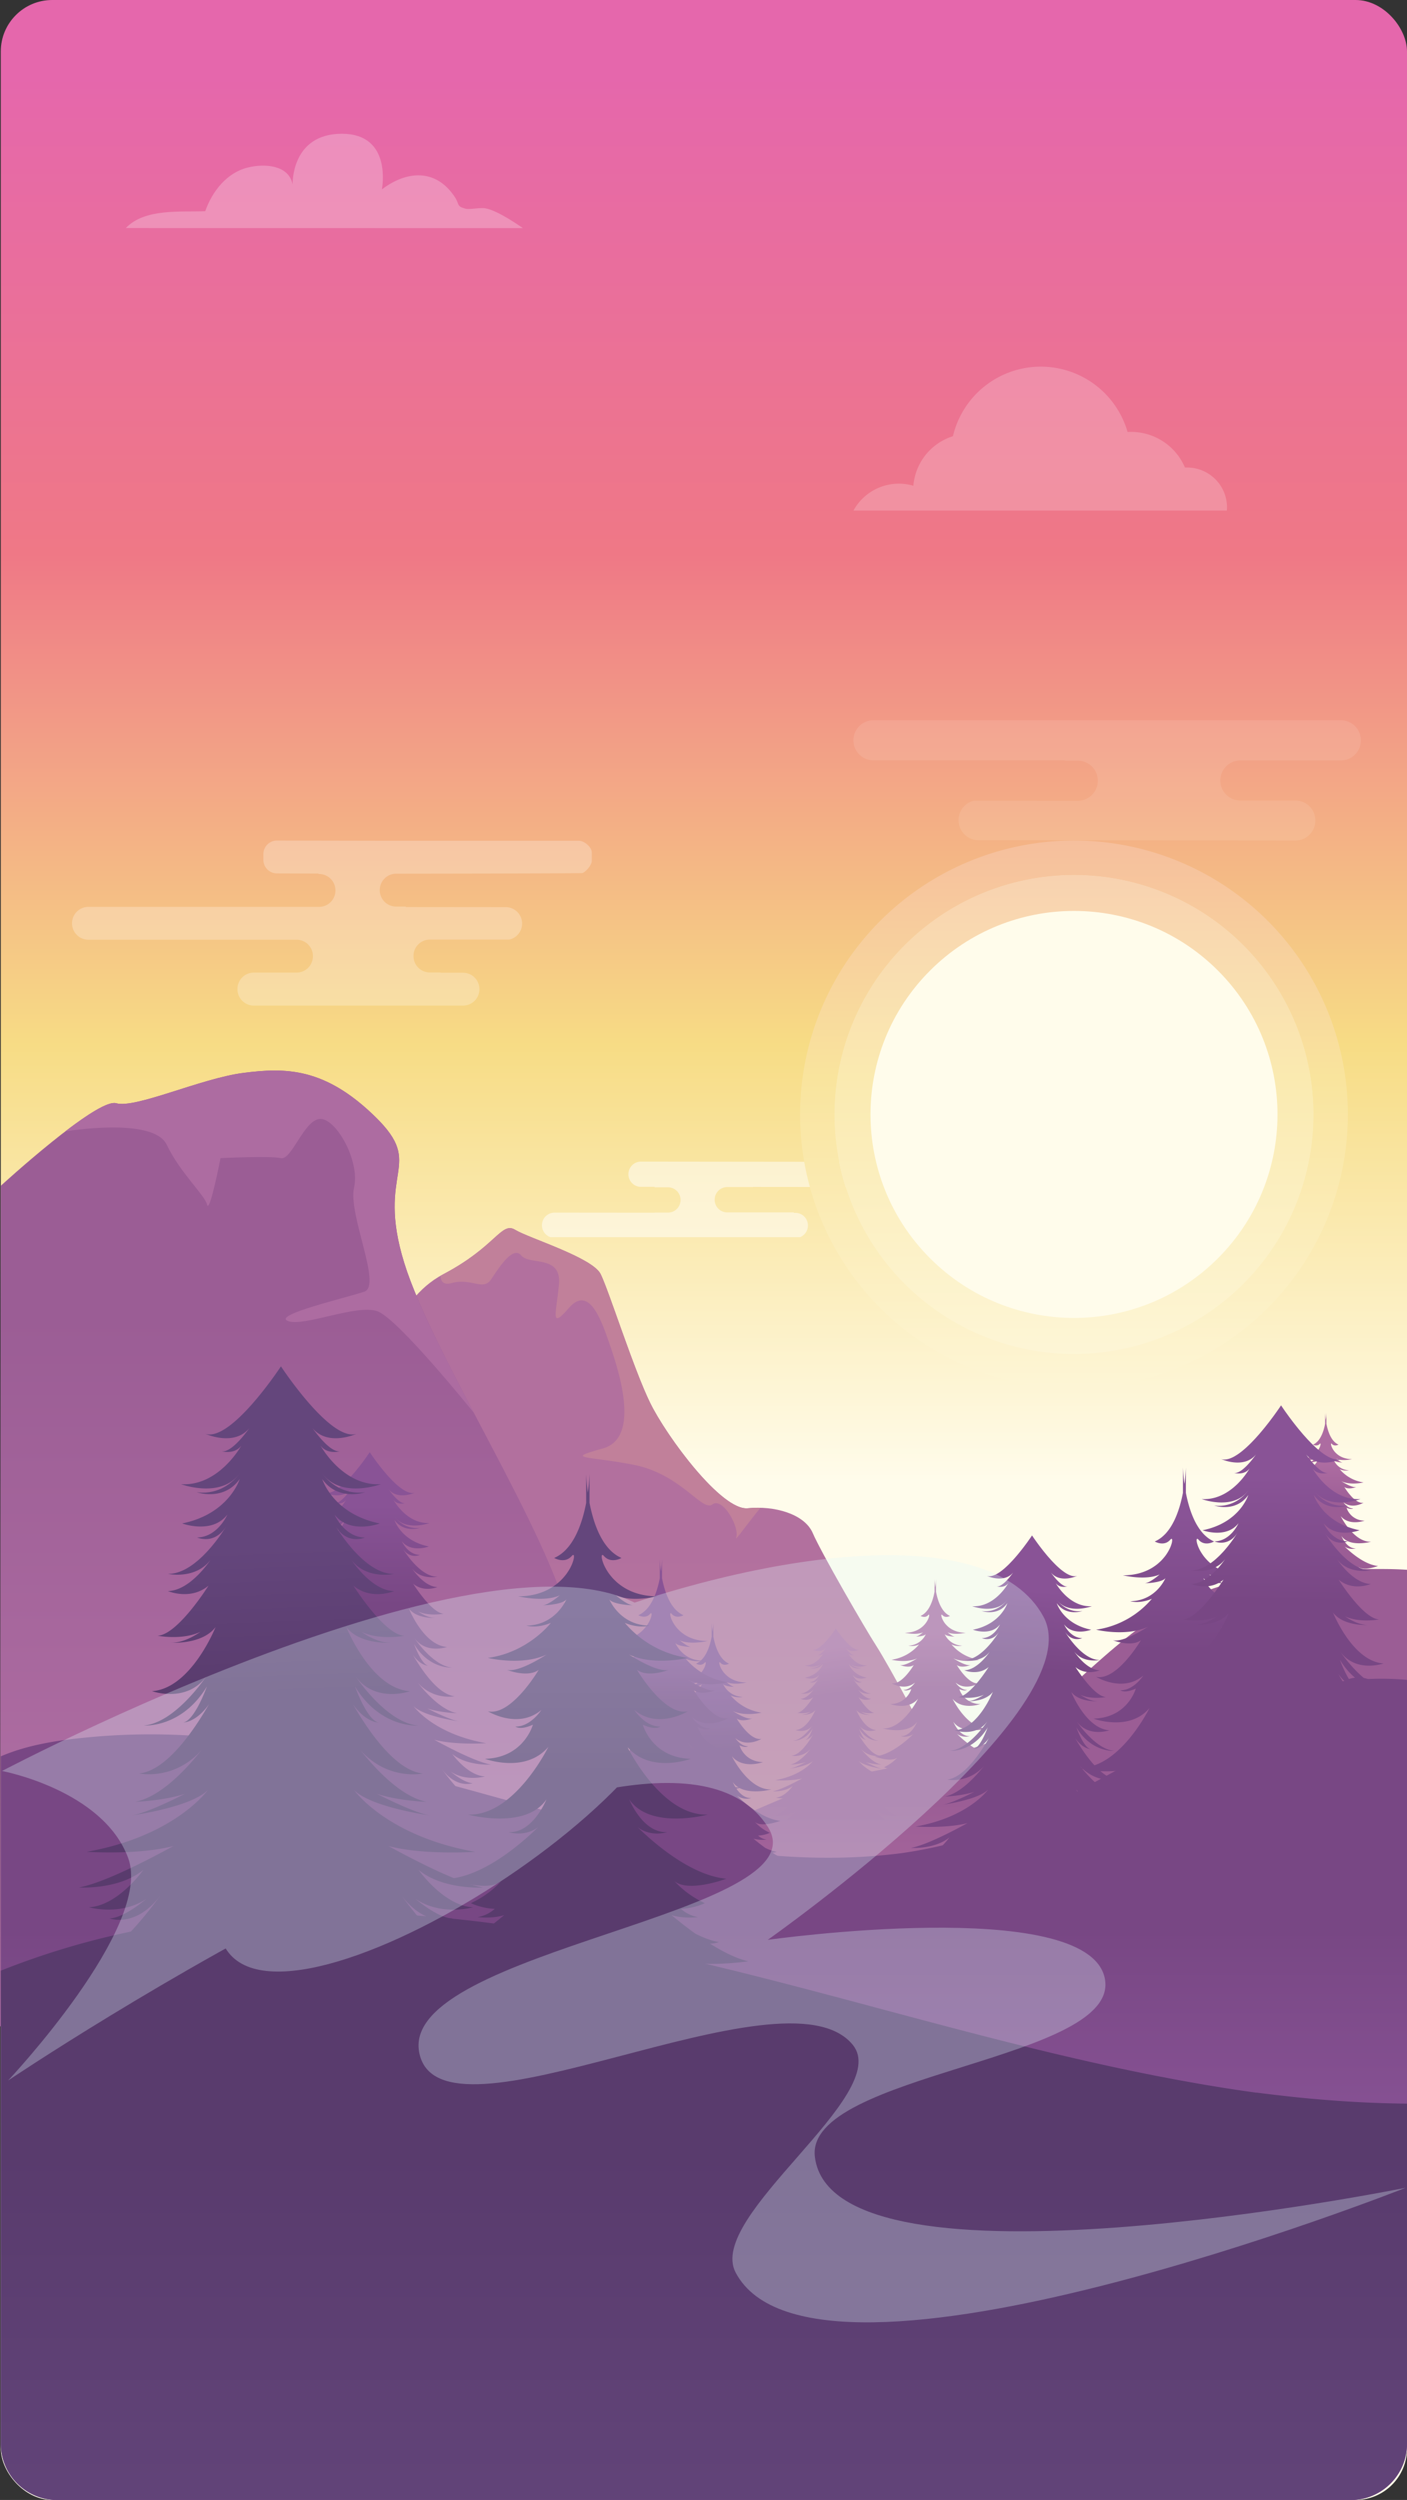 <svg id="Layer_1" data-name="Layer 1" xmlns="http://www.w3.org/2000/svg" xmlns:xlink="http://www.w3.org/1999/xlink" viewBox="0 0 839.22 1491.11"><rect x="0" y="0" width="839.22" height="1491.11" fill="#333333" stroke="none"/><defs><style>.cls-1{fill:url(#linear-gradient);}.cls-2{fill:url(#linear-gradient-2);}.cls-3{fill:url(#linear-gradient-3);}.cls-4{fill:#ad6ca1;}.cls-5{fill:#c1809a;}.cls-6{fill:url(#linear-gradient-4);}.cls-7{fill:url(#linear-gradient-5);}.cls-8{fill:url(#linear-gradient-6);}.cls-9{fill:url(#linear-gradient-7);}.cls-10{fill:url(#linear-gradient-8);}.cls-11{fill:url(#linear-gradient-9);}.cls-12{fill:url(#linear-gradient-10);}.cls-13{fill:url(#linear-gradient-11);}.cls-14{fill:url(#linear-gradient-12);}.cls-15{fill:url(#linear-gradient-13);}.cls-16{fill:url(#linear-gradient-14);}.cls-17{fill:url(#linear-gradient-15);}.cls-18{fill:url(#linear-gradient-16);}.cls-19{fill:url(#linear-gradient-17);}.cls-20{fill:#e0f9fc;opacity:0.3;}.cls-21,.cls-22,.cls-23,.cls-25,.cls-26{fill:#fff;}.cls-21{opacity:0.2;}.cls-22,.cls-24{opacity:0.25;}.cls-23{opacity:0.5;}.cls-26{opacity:0.1;}.cls-27{fill:url(#linear-gradient-18);}.cls-28{fill:url(#linear-gradient-19);}.cls-29{fill:#fffceb;}</style><linearGradient id="linear-gradient" x1="419.84" y1="883.61" x2="419.84" y2="44.86" gradientUnits="userSpaceOnUse"><stop offset="0" stop-color="#fffceb"/><stop offset="0.31" stop-color="#f7dc85"/><stop offset="0.66" stop-color="#ef7886"/><stop offset="1" stop-color="#e567ac"/></linearGradient><linearGradient id="linear-gradient-2" x1="1020.8" y1="1383.92" x2="1020.8" y2="1159.21" gradientUnits="userSpaceOnUse"><stop offset="0" stop-color="#c1809a"/><stop offset="1" stop-color="#b2709e"/></linearGradient><linearGradient id="linear-gradient-3" x1="988.91" y1="1302.03" x2="988.91" y2="1018.89" gradientUnits="userSpaceOnUse"><stop offset="0" stop-color="#ad6ca1"/><stop offset="1" stop-color="#9b5d95"/></linearGradient><linearGradient id="linear-gradient-4" x1="1117.74" y1="1387.59" x2="1117.74" y2="1309.22" xlink:href="#linear-gradient-3"/><linearGradient id="linear-gradient-5" x1="1106.24" y1="1218.1" x2="1109.95" y2="1245.33" xlink:href="#linear-gradient-3"/><linearGradient id="linear-gradient-6" x1="1177.96" y1="1208.23" x2="1177.96" y2="1240.29" xlink:href="#linear-gradient-3"/><linearGradient id="linear-gradient-7" x1="1411" y1="1106.99" x2="1411" y2="1133.39" xlink:href="#linear-gradient-3"/><linearGradient id="linear-gradient-8" x1="1041.44" y1="1234.76" x2="1042.9" y2="1277.85" gradientUnits="userSpaceOnUse"><stop offset="0" stop-color="#895396"/><stop offset="1" stop-color="#784784"/></linearGradient><linearGradient id="linear-gradient-9" x1="840.81" y1="1131.93" x2="840.81" y2="1191.09" xlink:href="#linear-gradient-8"/><linearGradient id="linear-gradient-10" x1="1014.42" y1="1219.11" x2="1014.42" y2="1248.33" xlink:href="#linear-gradient-8"/><linearGradient id="linear-gradient-11" x1="1040.06" y1="1516.91" x2="1040.06" y2="1384.86" xlink:href="#linear-gradient-8"/><linearGradient id="linear-gradient-12" x1="1248.71" y1="1183.34" x2="1245.05" y2="1230.81" xlink:href="#linear-gradient-8"/><linearGradient id="linear-gradient-13" x1="1326.56" y1="1137.55" x2="1326.56" y2="1218.41" xlink:href="#linear-gradient-8"/><linearGradient id="linear-gradient-14" x1="1378.8" y1="1115.29" x2="1377.2" y2="1189.17" xlink:href="#linear-gradient-8"/><linearGradient id="linear-gradient-15" x1="779.3" y1="1156.96" x2="782.59" y2="1245.7" gradientUnits="userSpaceOnUse"><stop offset="0" stop-color="#64467c"/><stop offset="1" stop-color="#593b6d"/></linearGradient><linearGradient id="linear-gradient-16" x1="970.86" y1="1194.76" x2="970.86" y2="1292.99" xlink:href="#linear-gradient-15"/><linearGradient id="linear-gradient-17" x1="1040.06" y1="1790.82" x2="1040.06" y2="1516.47" xlink:href="#linear-gradient-15"/><linearGradient id="linear-gradient-18" x1="-0.39" y1="-2.27" x2="0.7" y2="-2.27" gradientTransform="matrix(0, -765.52, -765.52, 0, -479.27, 836.7)" gradientUnits="userSpaceOnUse"><stop offset="0" stop-color="#fffceb"/><stop offset="0.31" stop-color="#f9e49d"/><stop offset="0.66" stop-color="#f3989e"/><stop offset="1" stop-color="#eb8bbb"/></linearGradient><linearGradient id="linear-gradient-19" x1="-0.39" y1="-2.27" x2="0.7" y2="-2.27" gradientTransform="matrix(0, -765.52, -765.52, 0, -479.27, 836.7)" gradientUnits="userSpaceOnUse"><stop offset="0" stop-color="#fffceb"/><stop offset="0.31" stop-color="#faeab0"/><stop offset="0.66" stop-color="#f6b0b0"/><stop offset="1" stop-color="#f0a6c6"/></linearGradient></defs><rect class="cls-1" x="0.47" width="838.75" height="1491.11" rx="30.7"/><path class="cls-2" d="M850.29,1048.94s3.29-38.62,34.51-55.06,34.36-31.45,42.66-26.41,46.09,16.55,51,26.41,19.72,56.83,29.58,76.9,42.6,64.44,58.27,62.79,33.76,3.33,38.69,14.81,31.22,57,37.8,67.13,35.78,62.68,34.32,67.61,26.88,74.05,26.88,74.05l-100.64,44.28-215.14-46.87s-41.49-95.16-48.9-104.95S850.29,1048.94,850.29,1048.94Z" transform="translate(-620.22 -233.97)"/><path class="cls-3" d="M620.63,941.3S678,888.71,689.53,892,740,877.2,765.28,873.92s48.73-3.29,78.91,26.29-.15,31.22,17.17,87.1,86.93,161,99.18,216.32,48.14,168.14,62.56,175.58,334.51,32.6,334.51,32.6L1044.75,1549.7,620.22,1442.53Z" transform="translate(-620.22 -233.97)"/><path class="cls-4" d="M719.65,916.71c8,16.8,22.64,29.95,24.1,35.79s8-27.76,8-27.76,29.58-1.46,36,0,13.7-22.64,23.2-23.37,24.1,24.83,20.45,40.9,16.73,58.44,6.17,62.09-55.11,13.88-45.62,17.53,40.91-10.22,53.33-5.84,57.5,60.54,57.59,60.64c-17.65-33.59-34.22-65.85-41.52-89.38-17.32-55.88,13-57.52-17.17-87.1s-53.58-29.58-78.91-26.29-64.2,21.36-75.75,18.07c-4.76-1.35-17.3,6.78-30.4,16.82h0S711.62,899.91,719.65,916.71Z" transform="translate(-620.22 -233.97)"/><path class="cls-5" d="M913.15,997.06c4.81-7.12,13-20.27,18-14.25s24.11-.56,22.46,17.25-5.48,27.13,6,14,18.63,5.48,23.56,19.72,20.27,57.52-3.29,64.1-9.83,4.24,18.37,9.79,40.8,28.22,46.91,23.62,16.34,13.7,14.15,19.73c-1,2.86,5.83-7.17,14.51-17.71a58.12,58.12,0,0,0-7.48.28c-15.67,1.65-48.41-42.73-58.27-62.79s-24.65-67-29.58-76.9-42.73-21.36-51-26.41-11.43,10-42.66,26.41c-.64.34-1.25.7-1.87,1.06.17,3.28,1.76,5.61,6.55,4.31C901.53,996,908.34,1004.18,913.15,997.06Z" transform="translate(-620.22 -233.97)"/><path class="cls-6" d="M1459.44,1170.27c-4.78-.32-9.58-.44-14.38-.46-15.89-.06-31.82,0-47.67,1.23-32.91,2.56-64.62,10.56-91.94,29.75-12,8.43-23.16,18-34.08,27.77-5.16,4.61-10.27,9.25-15.48,13.8-2.59,2.27-5.2,4.52-7.85,6.72-1.32,1.1-2.65,2.2-4,3.27-.78.64-1.57,1.26-2.37,1.89l-.84.64c-5,3.72-10.18,7.3-15.57,10.51q-4.5,2.67-9.17,5a70,70,0,0,1-9.58,4.16c-14.7,5.49-30.08,8.84-45.43,11.91-14.86,3-29.79,5.64-44.41,9.66-16.35,4.5-31.78,11.37-47.34,18.05-10.53,4.52-27.91,10.88-39.78,12.66-17.3,2.58-35.29.92-52.61-.59-34.89-3-69.57-4.35-104.55-1.72-15.9,1.19-31.76,3.08-47.53,5.5a39,39,0,0,0-19.31-1.67c-17.37,2.76-28.14,18.29-29.38,35.09-2.56,34.82,32.16,53.5,54.29,73.67,24.18,22.05,46.92,45.25,73.87,64.06,25.46,17.77,53.32,31.69,82.23,42.87,60.24,23.29,125.34,32.31,189.66,33.06,35.09.41,70.18-1.64,105.1-5,35.08-3.34,70.43-7.1,105.14-13.22,25.09-4.43,50.54-11.47,73-24Zm-646,192-.11,0c.18,0,.31,0,.35,0Z" transform="translate(-620.22 -233.97)"/><path class="cls-7" d="M1156.47,1317c-5.71.48-15.26-13.1-15.26-13.1,4.61,6.19,9.52,4.32,9.52,4.32-2.13-.06-5-2.1-6.93-3.67,4.83,3.3,10.77,1.59,10.77,1.59-5.44-.24-10.16-7-10.16-7,4.56,3.76,12,3.28,12,3.28-4.43-.81-12.35-4.85-17.61-7.73,6.52,1.73,16.17,1.08,16.17,1.08-16.53-2.92-22.59-11.52-22.59-11.52,2.94,3,12.72,4.53,14.21,4.75-2.37-.37-6.72-2.4-9.92-4a39.33,39.33,0,0,0,9.26,1.48c-4.81-.93-9.69-6.28-12.3-9.58a12.78,12.78,0,0,0,11.55,4.3c-5.14-.55-10.28-8.16-13-12.91,2.44,3.46,4.79,3.41,4.79,3.41-2.16-.4-4.4-6.73-4.4-6.73,4.72,7.85,11.77,7.29,11.77,7.29-5.93-.48-11.69-9.21-11.69-9.21,3.68,5.13,10.17,2.81,10.17,2.81-7.29-.48-11.85-11.93-11.85-11.93,2.23,2.9,7,3,8.39,2.9a10,10,0,0,1-5.59-2c3.38,1.62,8,.74,8,.74-3.77-.16-9.5-9.34-9.5-9.34,3.36,2.83,7.58,1,7.58,1-4.22,0-8-5.81-8-5.81,2.83,3.73,8,2.61,8,2.61-5.66.11-10.94-9-10.94-9,2.18,3.68,5.49,2.19,5.49,2.19-3.84-.06-5.65-4.27-5.65-4.27,2.88,3.73,8.43,1.65,8.43,1.65-8.76-1.76-10.73-8.27-10.73-8.27,3,4.21,8,2.45,8,2.45a8.59,8.59,0,0,1-8-3.52c3.47,4.8,10.94,2,10.94,2-7.1.43-11.26-7.2-11.26-7.2,1.28,1.76,3.68,1.06,3.68,1.06-2,.38-5.17-4.32-5.17-4.32,2.88,3.52,8.21,1.07,8.21,1.07-4.8,1.6-14.09-12.57-14.09-12.57s-9.29,14.17-14.09,12.57c0,0,5.33,2.45,8.22-1.07,0,0-3.21,4.7-5.18,4.32,0,0,2.4.7,3.68-1.06,0,0-4.16,7.63-11.26,7.2,0,0,7.47,2.77,10.94-2a8.57,8.57,0,0,1-8,3.52s5,1.76,8-2.45c0,0-2,6.51-10.73,8.27,0,0,5.55,2.08,8.44-1.65,0,0-1.82,4.21-5.66,4.27,0,0,3.31,1.49,5.5-2.19,0,0-5.29,9.07-10.94,9,0,0,5.12,1.12,8-2.61,0,0-3.74,5.76-8,5.81,0,0,4.21,1.82,7.57-1,0,0-5.73,9.18-9.49,9.34,0,0,4.62.88,8-.74a10,10,0,0,1-5.6,2c1.42.06,6.16,0,8.39-2.9,0,0-4.56,11.45-11.85,11.93,0,0,6.49,2.32,10.17-2.81,0,0-5.76,8.73-11.69,9.21,0,0,7,.56,11.77-7.29,0,0-2.24,6.33-4.4,6.73,0,0,2.35,0,4.79-3.41-2.73,4.75-7.87,12.36-13,12.91a12.77,12.77,0,0,0,11.55-4.3c-2.61,3.3-7.49,8.65-12.3,9.58a39.33,39.33,0,0,0,9.26-1.48c-3.2,1.62-7.55,3.65-9.92,4,1.5-.22,11.27-1.73,14.21-4.75,0,0-6.06,8.6-22.59,11.52,0,0,9.65.65,16.17-1.08-5.26,2.88-13.18,6.92-17.61,7.73,0,0,7.44.48,12-3.28,0,0-4.72,6.72-10.16,7,0,0,5.94,1.71,10.77-1.59-1.91,1.57-4.8,3.61-6.93,3.67,0,0,4.91,1.87,9.53-4.32,0,0-9.56,13.58-15.27,13.1,0,0,7.92.82,14-2.81a59.77,59.77,0,0,1-5.27,5h57.94a59.77,59.77,0,0,1-5.27-5C1148.55,1317.81,1156.47,1317,1156.47,1317Z" transform="translate(-620.22 -233.97)"/><path class="cls-8" d="M1154.5,1302.76c-4.4,2.72-13.08,7.68-17.83,7.59,0,0,1.4.21,3.5.41h75.57c2.11-.2,3.51-.41,3.51-.41-4.75.09-13.43-4.87-17.83-7.59,6.16,2.24,18.5.44,18.5.44a34.14,34.14,0,0,1-10-4.6,7.7,7.7,0,0,0,2.36-.42,21.58,21.58,0,0,1-6.16-2.15c-2.24-1.61-4.38-3.31-6.28-4.89a18.56,18.56,0,0,0,7,.53,9,9,0,0,1-4.49-2.16,16.88,16.88,0,0,0,6.25-1.49,24.85,24.85,0,0,1-8-5.78c3.66,3.13,13.6-.6,13.6-.6-9.41-.85-19.33-9.69-23.21-13.51a9,9,0,0,0,7.78,1.34c-6.41.36-9.94-8.56-9.94-8.56,5.49,8.07,20.53,4,20.53,4-12.16.48-21-17.72-21-17.72,6,7.11,16.6,3.14,16.6,3.14a13,13,0,0,1-12.55-8.92c3.4,1.57,4.58.48,4.58.48-3.92.12-6.8-4.34-6.8-4.34,6.15,5.18,14,.36,14,.36-6.14,1.33-13.29-10.84-13.29-10.84,2.92,2.17,8.32,0,8.32,0-2.47.61-7.22-2-10.4-4,6.52,3,15.37.86,15.37.86a26.71,26.71,0,0,1-16.47-9.16,9.93,9.93,0,0,0,6.4.72,11.74,11.74,0,0,1-10.46-6.87c1,1.45,6.28,1.57,6.28,1.57-1.57,0-4.57-2.64-4.57-2.64,4.12,1.89,10.89.27,10.89.27-13.53,0-15.89-12.75-14-10.58s4.61.55,4.61.55c-5-2.16-7.3-8.94-8.35-14.4v-7.56a49.05,49.05,0,0,1-.44,4.89,49.05,49.05,0,0,1-.44-4.89v7.56c-1,5.46-3.35,12.24-8.36,14.4,0,0,2.77,1.62,4.62-.55s-.5,10.58-14,10.58c0,0,6.77,1.62,10.89-.27,0,0-3,2.64-4.57,2.64,0,0,5.23-.12,6.27-1.57a11.72,11.72,0,0,1-10.45,6.87,9.93,9.93,0,0,0,6.4-.72,26.71,26.71,0,0,1-16.47,9.16s8.85,2.17,15.37-.86c-3.18,2-7.93,4.6-10.4,4,0,0,5.4,2.17,8.32,0,0,0-7.15,12.17-13.29,10.84,0,0,7.84,4.82,14-.36,0,0-2.88,4.46-6.8,4.34,0,0,1.18,1.09,4.58-.48a13,13,0,0,1-12.56,8.92s10.59,4,16.61-3.14c0,0-8.89,18.2-21.05,17.72,0,0,15,4.09,20.53-4,0,0-3.53,8.92-9.94,8.56a9,9,0,0,0,7.78-1.34c-3.88,3.82-13.8,12.66-23.21,13.51,0,0,9.94,3.73,13.6.6a25,25,0,0,1-8,5.78,17,17,0,0,0,6.26,1.49,9,9,0,0,1-4.49,2.16,18.56,18.56,0,0,0,7-.53c-1.9,1.58-4,3.28-6.28,4.89a21.68,21.68,0,0,1-6.16,2.15,7.7,7.7,0,0,0,2.36.42,34.14,34.14,0,0,1-10,4.6S1148.34,1305,1154.5,1302.76Zm42.55,5.36h0c-.09-.14-.13-.22-.13-.22A1.64,1.64,0,0,0,1197.05,1308.12Zm-38-.22s0,.08-.13.22h0A1.64,1.64,0,0,0,1159,1307.9Z" transform="translate(-620.22 -233.97)"/><path class="cls-9" d="M1390.75,1186.27c-3.8,2.35-11.29,6.63-15.39,6.55,0,0,1.21.18,3,.35h65.24c1.81-.17,3-.35,3-.35-4.1.08-11.59-4.2-15.39-6.55,5.32,1.93,16,.38,16,.38a29.68,29.68,0,0,1-8.65-4,6.82,6.82,0,0,0,2-.37,18.45,18.45,0,0,1-5.32-1.85c-1.94-1.39-3.78-2.85-5.42-4.22a16.07,16.07,0,0,0,6,.46,7.75,7.75,0,0,1-3.88-1.87,14.61,14.61,0,0,0,5.4-1.28,21.41,21.41,0,0,1-6.88-5c3.16,2.7,11.73-.52,11.73-.52-8.11-.74-16.68-8.37-20-11.66a7.76,7.76,0,0,0,6.72,1.15c-5.53.31-8.58-7.38-8.58-7.38,4.74,7,17.72,3.43,17.72,3.43-10.5.41-18.17-15.29-18.17-15.29,5.19,6.13,14.33,2.7,14.33,2.7a11.18,11.18,0,0,1-10.83-7.69c2.93,1.35,3.95.41,3.95.41-3.39.11-5.87-3.74-5.87-3.74,5.3,4.47,12.07.31,12.07.31-5.3,1.14-11.47-9.36-11.47-9.36,2.52,1.87,7.19,0,7.19,0-2.14.52-6.24-1.72-9-3.45,5.62,2.62,13.26.74,13.26.74a23,23,0,0,1-14.22-7.9,8.62,8.62,0,0,0,5.53.62,10.12,10.12,0,0,1-9-5.93c.9,1.25,5.41,1.36,5.41,1.36-1.35,0-3.94-2.29-3.94-2.29,3.56,1.64,9.4.24,9.4.24-11.68,0-13.71-11-12.11-9.13s4,.47,4,.47c-4.32-1.86-6.3-7.72-7.21-12.43v-6.53a41,41,0,0,1-.38,4.22,41,41,0,0,1-.38-4.22v6.53c-.91,4.71-2.89,10.57-7.21,12.43,0,0,2.38,1.4,4-.47s-.43,9.13-12.11,9.13c0,0,5.84,1.4,9.4-.24,0,0-2.59,2.29-3.94,2.29,0,0,4.51-.11,5.41-1.36a10.12,10.12,0,0,1-9,5.93,8.62,8.62,0,0,0,5.53-.62,23,23,0,0,1-14.22,7.9s7.64,1.88,13.26-.74c-2.74,1.73-6.84,4-9,3.45,0,0,4.67,1.87,7.19,0,0,0-6.17,10.5-11.47,9.36,0,0,6.77,4.16,12.07-.31,0,0-2.48,3.85-5.87,3.74,0,0,1,.94,3.95-.41a11.18,11.18,0,0,1-10.83,7.69s9.14,3.43,14.33-2.7c0,0-7.67,15.7-18.17,15.29,0,0,13,3.53,17.72-3.43,0,0-3.05,7.69-8.58,7.38a7.76,7.76,0,0,0,6.72-1.15c-3.35,3.29-11.92,10.92-20,11.66,0,0,8.57,3.22,11.73.52a21.41,21.41,0,0,1-6.88,5,14.61,14.61,0,0,0,5.4,1.28,7.75,7.75,0,0,1-3.88,1.87,16.07,16.07,0,0,0,6-.46c-1.64,1.37-3.48,2.83-5.42,4.22a18.45,18.45,0,0,1-5.32,1.85,6.82,6.82,0,0,0,2,.37,29.68,29.68,0,0,1-8.65,4S1385.43,1188.2,1390.75,1186.27Zm36.73,4.63h0l-.11-.19C1427.39,1190.77,1427.44,1190.83,1427.48,1190.9Zm-32.84-.19-.11.19h0C1394.56,1190.83,1394.61,1190.77,1394.64,1190.71Z" transform="translate(-620.22 -233.97)"/><path class="cls-10" d="M1018.92,1343.63c-4.92,3-14.62,8.58-19.93,8.48,0,0,1.56.23,3.92.46h84.48c2.35-.23,3.92-.46,3.92-.46-5.31.1-15-5.44-19.93-8.48,6.89,2.49,20.68.49,20.68.49a38.15,38.15,0,0,1-11.2-5.15,8.48,8.48,0,0,0,2.64-.47,23.91,23.91,0,0,1-6.89-2.4c-2.51-1.8-4.9-3.69-7-5.46a21,21,0,0,0,7.78.59,10.05,10.05,0,0,1-5-2.42,18.87,18.87,0,0,0,7-1.66,27.73,27.73,0,0,1-8.91-6.47c4.09,3.5,15.2-.67,15.2-.67-10.52-1-21.61-10.83-26-15.1a10,10,0,0,0,8.7,1.49c-7.16.41-11.11-9.56-11.11-9.56,6.14,9,23,4.44,23,4.44-13.59.54-23.53-19.8-23.53-19.8,6.72,8,18.56,3.5,18.56,3.5-11.4-.27-14-10-14-10,3.8,1.76,5.11.54,5.11.54-4.38.14-7.6-4.85-7.6-4.85,6.87,5.8,15.64.41,15.64.41-6.87,1.48-14.85-12.13-14.85-12.13,3.26,2.43,9.3,0,9.3,0-2.76.68-8.07-2.22-11.63-4.46,7.29,3.39,17.18,1,17.18,1a29.84,29.84,0,0,1-18.41-10.24c4.23,1.75,7.16.81,7.16.81a13.09,13.09,0,0,1-11.69-7.68c1.16,1.62,7,1.75,7,1.75-1.75,0-5.1-2.95-5.1-2.95,4.6,2.12,12.16.3,12.16.3-15.12,0-17.75-14.25-15.68-11.82s5.16.6,5.16.6c-5.6-2.4-8.17-10-9.34-16.09v-8.46a52.86,52.86,0,0,1-.49,5.47,52.86,52.86,0,0,1-.49-5.47v8.46c-1.18,6.1-3.74,13.69-9.34,16.09,0,0,3.08,1.82,5.16-.6s-.56,11.82-15.69,11.82c0,0,7.57,1.82,12.17-.3,0,0-3.35,2.95-5.1,2.95,0,0,5.84-.13,7-1.75a13.11,13.11,0,0,1-11.69,7.68s2.92.94,7.16-.81a29.88,29.88,0,0,1-18.42,10.24s9.9,2.43,17.18-1c-3.55,2.24-8.86,5.14-11.62,4.46,0,0,6,2.43,9.3,0,0,0-8,13.61-14.86,12.13,0,0,8.77,5.39,15.64-.41,0,0-3.21,5-7.6,4.85,0,0,1.32,1.22,5.12-.54,0,0-2.63,9.7-14,10,0,0,11.84,4.45,18.56-3.5,0,0-9.94,20.34-23.53,19.8,0,0,16.81,4.58,22.94-4.44,0,0-3.94,10-11.1,9.56a10,10,0,0,0,8.7-1.49c-4.34,4.27-15.44,14.15-25.95,15.1,0,0,11.11,4.17,15.2.67a27.7,27.7,0,0,1-8.92,6.47,19,19,0,0,0,7,1.66,10.05,10.05,0,0,1-5,2.42,21,21,0,0,0,7.78-.59c-2.12,1.77-4.51,3.66-7,5.46a24,24,0,0,1-6.89,2.4,8.4,8.4,0,0,0,2.64.47,38.15,38.15,0,0,1-11.2,5.15S1012,1346.12,1018.92,1343.63Zm47.57,6h0l-.14-.24Zm-42.53-.24s0,.08-.14.24h0Z" transform="translate(-620.22 -233.97)"/><path class="cls-11" d="M913.15,1314.36c-10.95.92-29.28-25.14-29.28-25.14,8.86,11.88,18.28,8.3,18.28,8.3-4.09-.13-9.63-4-13.3-7,9.27,6.32,20.67,3,20.67,3-10.44-.46-19.51-13.36-19.51-13.36,8.76,7.22,23,6.3,23,6.3-8.5-1.55-23.69-9.3-33.79-14.83,12.51,3.31,31,2.08,31,2.08-31.72-5.6-43.34-22.11-43.34-22.11,5.64,5.81,24.38,8.69,27.25,9.11-4.55-.71-12.89-4.61-19-7.72,7.93,2.56,17.75,2.85,17.75,2.85-9.22-1.78-18.58-12-23.6-18.38a24.52,24.52,0,0,0,22.17,8.25c-9.87-1-19.72-15.65-25-24.77,4.68,6.64,9.19,6.54,9.19,6.54-4.14-.76-8.44-12.9-8.44-12.9,9.06,15.05,22.57,14,22.57,14-11.36-.92-22.42-17.66-22.42-17.66,7.06,9.83,19.5,5.37,19.5,5.37-14-.92-22.73-22.88-22.73-22.88,4.28,5.57,13.37,5.68,16.1,5.57-3.94.09-7.85-1.92-10.73-3.92,6.49,3.12,15.37,1.42,15.37,1.42-7.22-.31-18.23-17.92-18.23-17.92,6.45,5.43,14.54,2,14.54,2-8.09-.1-15.25-11.16-15.25-11.16,5.42,7.17,15.25,5,15.25,5-10.85.2-21-17.21-21-17.21,4.2,7.07,10.55,4.2,10.55,4.2-7.37-.1-10.86-8.19-10.86-8.19,5.53,7.17,16.18,3.18,16.18,3.18-16.79-3.38-20.58-15.87-20.58-15.87,5.74,8.08,15.36,4.71,15.36,4.71-10,1.33-15.36-6.76-15.36-6.76,6.66,9.21,21,3.89,21,3.89-13.62.82-21.6-13.82-21.6-13.82,2.45,3.38,7.06,2,7.06,2-3.79.72-9.93-8.29-9.93-8.29,5.53,6.76,15.77,2,15.77,2-9.22,3.07-27-24.11-27-24.11s-17.83,27.18-27,24.11c0,0,10.24,4.71,15.77-2,0,0-6.15,9-9.94,8.29,0,0,4.61,1.34,7.07-2,0,0-8,14.64-21.6,13.82,0,0,14.33,5.32,21-3.89,0,0-5.32,8.09-15.35,6.76,0,0,9.62,3.37,15.35-4.71,0,0-3.78,12.49-20.57,15.87,0,0,10.64,4,16.17-3.18,0,0-3.48,8.09-10.85,8.19,0,0,6.35,2.87,10.55-4.2,0,0-10.14,17.41-21,17.21,0,0,9.82,2.15,15.25-5,0,0-7.17,11.06-15.25,11.16,0,0,8.08,3.48,14.53-2,0,0-11,17.61-18.22,17.92,0,0,8.87,1.7,15.37-1.42-2.89,2-6.8,4-10.74,3.92,2.73.11,11.83,0,16.1-5.57,0,0-8.75,22-22.73,22.88,0,0,12.44,4.46,19.51-5.37,0,0-11.06,16.74-22.42,17.66,0,0,13.51,1.07,22.57-14,0,0-4.3,12.14-8.45,12.9,0,0,4.51.1,9.2-6.54-5.25,9.12-15.09,23.72-25,24.77a24.5,24.5,0,0,0,22.16-8.25c-5,6.34-14.38,16.6-23.6,18.38,0,0,9.83-.29,17.76-2.85-6.14,3.11-14.48,7-19,7.72,2.86-.42,21.61-3.3,27.25-9.11,0,0-11.63,16.51-43.34,22.11,0,0,18.51,1.23,31-2.08-10.1,5.53-25.29,13.28-33.79,14.83,0,0,14.28.92,23-6.3,0,0-9.06,12.9-19.5,13.36,0,0,11.4,3.28,20.66-3-3.66,3-9.2,6.91-13.29,7,0,0,9.42,3.58,18.28-8.3,0,0-18.33,26.06-29.29,25.14,0,0,15.19,1.57,26.88-5.4a111.27,111.27,0,0,1-10.11,9.61H896.39a111.27,111.27,0,0,1-10.11-9.61C898,1315.93,913.15,1314.36,913.15,1314.36Z" transform="translate(-620.22 -233.97)"/><path class="cls-12" d="M978.45,1358.25c-6.73,4.16-20.05,11.76-27.33,11.62,0,0,2.15.32,5.38.63h115.84c3.23-.31,5.37-.63,5.37-.63-7.28.14-20.59-7.46-27.33-11.62,9.45,3.42,28.36.67,28.36.67-4.74-1.06-10.09-3.74-15.36-7.06a12.06,12.06,0,0,0,3.62-.64,33,33,0,0,1-9.45-3.3c-3.43-2.47-6.71-5.06-9.62-7.49a28.46,28.46,0,0,0,10.66.81,13.66,13.66,0,0,1-6.87-3.31,25.89,25.89,0,0,0,9.58-2.28,38,38,0,0,1-12.22-8.87c5.61,4.81,20.84-.92,20.84-.92-14.42-1.3-29.63-14.85-35.58-20.7,5.45,4.21,11.93,2,11.93,2-9.82.56-15.23-13.11-15.23-13.11,8.42,12.37,31.47,6.09,31.47,6.09-18.64.74-32.27-27.15-32.27-27.15,9.22,10.9,25.45,4.8,25.45,4.8-15.63-.37-19.24-13.67-19.24-13.67,5.21,2.41,7,.74,7,.74-6,.19-10.42-6.65-10.42-6.65,9.41,8,21.44.56,21.44.56-9.42,2-20.37-16.63-20.37-16.63,4.48,3.33,12.75,0,12.75,0-3.78.93-11.06-3-15.94-6.11,10,4.64,23.56,1.31,23.56,1.31a41,41,0,0,1-25.25-14c5.81,2.4,9.82,1.11,9.82,1.11-11.83-.18-16-10.53-16-10.53,1.61,2.22,9.62,2.4,9.62,2.4-2.4,0-7-4-7-4,6.31,2.91,16.68.42,16.68.42-20.74,0-24.35-19.54-21.51-16.21s7.08.83,7.08.83c-7.68-3.3-11.2-13.7-12.81-22.08v-11.58a73.09,73.09,0,0,1-.67,7.49,73.09,73.09,0,0,1-.67-7.49v11.58c-1.61,8.38-5.14,18.78-12.81,22.08,0,0,4.23,2.49,7.07-.83s-.76,16.21-21.5,16.21c0,0,10.37,2.49,16.68-.42,0,0-4.59,4-7,4,0,0,8-.18,9.62-2.4,0,0-4.21,10.35-16,10.53,0,0,4,1.29,9.82-1.11a41,41,0,0,1-25.25,14s13.57,3.33,23.55-1.31c-4.87,3.07-12.15,7-15.94,6.11,0,0,8.28,3.33,12.76,0,0,0-11,18.66-20.37,16.63,0,0,12,7.39,21.44-.56,0,0-4.41,6.84-10.42,6.65,0,0,1.8,1.67,7-.74,0,0-3.6,13.3-19.24,13.67,0,0,16.24,6.1,25.46-4.8,0,0-13.63,27.89-32.27,27.15,0,0,23,6.28,31.47-6.09,0,0-5.42,13.67-15.24,13.11,0,0,6.49,2.17,11.94-2-6,5.85-21.17,19.4-35.58,20.7,0,0,15.23,5.73,20.84.92a38,38,0,0,1-12.23,8.87,25.9,25.9,0,0,0,9.59,2.28,13.69,13.69,0,0,1-6.88,3.31,28.51,28.51,0,0,0,10.67-.81c-2.91,2.43-6.19,5-9.63,7.49a32.86,32.86,0,0,1-9.44,3.3,12,12,0,0,0,3.61.64c-5.26,3.32-10.61,6-15.35,7.06C950.1,1358.92,969,1361.67,978.45,1358.25Zm65.23,8.21h0l-.19-.33C1043.53,1366.24,1043.61,1366.35,1043.68,1366.46Zm-58.31-.33s-.07.11-.19.33h0Z" transform="translate(-620.22 -233.97)"/><path class="cls-13" d="M1459.44,1235.93a167.14,167.14,0,0,0-23.23-.5l-1.39-.38a18.43,18.43,0,0,0-13,1.63c-36,4.52-70.73,19-102.69,35.49-21,10.81-41.47,22.68-62.46,33.53-21.68,11.21-40.48,19.77-64,26.3a279.08,279.08,0,0,1-35.26,7.36,341.85,341.85,0,0,1-34.14,2.56c-12.06.29-24.13,0-36.16-.83q-8.58-.57-17.14-1.47c-6.47-.67-11.49-1.28-16.53-2-49.28-7.12-97.24-20.6-145.14-33.83-50-13.81-100.36-26.87-152.06-32.65a393.57,393.57,0,0,0-75.81-1.6c-19.94,1.64-41.07,4-59.71,12v409.9a33.65,33.65,0,0,0,33.65,33.64h771.46a33.65,33.65,0,0,0,33.65-33.64Z" transform="translate(-620.22 -233.97)"/><path class="cls-14" d="M1308.17,1364.06c-11,.92-29.28-25.14-29.28-25.14,8.85,11.88,18.27,8.3,18.27,8.3-4.09-.13-9.62-4-13.29-7,9.26,6.32,20.67,3,20.67,3-10.45-.46-19.51-13.36-19.51-13.36,8.76,7.22,23,6.3,23,6.3-8.51-1.55-23.7-9.29-33.79-14.83,12.51,3.32,31,2.08,31,2.08-31.71-5.6-43.34-22.11-43.34-22.11,5.64,5.81,24.39,8.7,27.26,9.11-4.55-.71-12.89-4.61-19-7.71,7.93,2.55,17.76,2.85,17.76,2.85-9.22-1.78-18.58-12-23.6-18.39a24.49,24.49,0,0,0,22.17,8.25c-9.88-1.05-19.72-15.65-25-24.77,4.68,6.64,9.19,6.55,9.19,6.55-4.15-.77-8.45-12.91-8.45-12.91,9.06,15.06,22.58,14,22.58,14-11.37-.92-22.42-17.66-22.42-17.66,7.06,9.83,19.5,5.37,19.5,5.37-14-.92-22.73-22.88-22.73-22.88,4.28,5.58,13.37,5.68,16.1,5.58-3.94.08-7.85-1.93-10.74-3.92,6.5,3.11,15.37,1.41,15.37,1.41-7.21-.3-18.22-17.91-18.22-17.91,6.45,5.42,14.54,1.94,14.54,1.94-8.09-.1-15.26-11.16-15.26-11.16,5.43,7.17,15.26,5,15.26,5-10.86.2-21-17.2-21-17.2,4.2,7.06,10.54,4.19,10.54,4.19-7.37-.1-10.85-8.19-10.85-8.19,5.53,7.17,16.18,3.18,16.18,3.18-16.79-3.38-20.58-15.87-20.58-15.87,5.73,8.09,15.36,4.71,15.36,4.71-10,1.33-15.36-6.76-15.36-6.76,6.65,9.21,21,3.89,21,3.89-13.62.82-21.61-13.82-21.61-13.82,2.46,3.38,7.07,2,7.07,2-3.79.71-9.93-8.3-9.93-8.3,5.53,6.76,15.76,2,15.76,2-9.21,3.07-27-24.1-27-24.1s-17.83,27.17-27,24.1c0,0,10.23,4.71,15.76-2,0,0-6.14,9-9.93,8.3,0,0,4.61,1.33,7.07-2,0,0-8,14.64-21.61,13.82,0,0,14.34,5.32,21-3.89,0,0-5.32,8.09-15.36,6.76,0,0,9.63,3.38,15.36-4.71,0,0-3.79,12.49-20.58,15.87,0,0,10.65,4,16.18-3.18,0,0-3.48,8.09-10.85,8.19,0,0,6.34,2.87,10.54-4.19,0,0-10.13,17.4-21,17.2,0,0,9.83,2.15,15.26-5,0,0-7.17,11.06-15.26,11.16,0,0,8.09,3.48,14.54-1.94,0,0-11,17.61-18.22,17.91,0,0,8.87,1.7,15.37-1.41-2.89,2-6.8,4-10.74,3.92,2.73.1,11.82,0,16.1-5.58,0,0-8.75,22-22.73,22.88,0,0,12.44,4.46,19.5-5.37,0,0-11,16.74-22.42,17.66,0,0,13.52,1.08,22.58-14,0,0-4.3,12.14-8.45,12.91,0,0,4.51.09,9.19-6.55-5.24,9.12-15.08,23.72-25,24.77a24.49,24.49,0,0,0,22.17-8.25c-5,6.34-14.38,16.61-23.6,18.39,0,0,9.83-.3,17.76-2.85-6.14,3.1-14.48,7-19,7.71,2.87-.41,21.62-3.3,27.26-9.11,0,0-11.63,16.51-43.34,22.11,0,0,18.51,1.24,31-2.08-10.09,5.54-25.28,13.28-33.79,14.83,0,0,14.28.92,23-6.3,0,0-9.06,12.9-19.51,13.36,0,0,11.41,3.28,20.67-3-3.67,3-9.2,6.91-13.29,7,0,0,9.42,3.58,18.27-8.3,0,0-18.33,26.06-29.28,25.14,0,0,15.18,1.57,26.88-5.4a112.9,112.9,0,0,1-10.12,9.62h111.17a112.9,112.9,0,0,1-10.12-9.62C1293,1365.63,1308.17,1364.06,1308.17,1364.06Z" transform="translate(-620.22 -233.97)"/><path class="cls-15" d="M1279.34,1364.62c-8.84,5.47-26.32,15.44-35.88,15.27,0,0,2.82.42,7.06.82H1402.6c4.23-.4,7.05-.82,7.05-.82-9.56.17-27-9.8-35.88-15.27,12.4,4.49,37.23.89,37.23.89-6.23-1.4-13.25-4.92-20.16-9.27a15.66,15.66,0,0,0,4.75-.84c-3.84-.48-8.56-2.44-12.4-4.33-4.52-3.25-8.82-6.65-12.64-9.84,6.28,2,14,1.07,14,1.07a18.07,18.07,0,0,1-9-4.35,34,34,0,0,0,12.59-3,50,50,0,0,1-16-11.64c7.37,6.31,27.36-1.21,27.36-1.21-18.92-1.7-38.9-19.5-46.71-27.18,7.16,5.53,15.67,2.69,15.67,2.69-12.9.73-20-17.22-20-17.22,11,16.25,41.31,8,41.31,8-24.47,1-42.36-35.65-42.36-35.65,12.1,14.31,33.41,6.3,33.41,6.3-20.52-.48-25.26-17.94-25.26-17.94,6.84,3.15,9.21,1,9.21,1-7.89.24-13.68-8.73-13.68-8.73,12.37,10.43,28.15.73,28.15.73-12.36,2.66-26.74-21.83-26.74-21.83,5.88,4.37,16.75,0,16.75,0-5,1.22-14.53-4-20.93-8,13.11,6.09,30.92,1.73,30.92,1.73a53.74,53.74,0,0,1-33.15-18.43c7.63,3.15,12.89,1.45,12.89,1.45-15.52-.24-21-13.82-21-13.82,2.1,2.91,12.62,3.15,12.62,3.15-3.15,0-9.18-5.32-9.18-5.32,8.28,3.82,21.9.54,21.9.54-27.23,0-32-25.64-28.24-21.27s9.3,1.09,9.3,1.09c-10.08-4.34-14.71-18-16.82-29v-15.22a95.34,95.34,0,0,1-.88,9.84,97.42,97.42,0,0,1-.89-9.84v15.22c-2.11,11-6.73,24.64-16.81,29,0,0,5.56,3.27,9.29-1.09s-1,21.27-28.24,21.27c0,0,13.62,3.28,21.91-.54,0,0-6,5.32-9.19,5.32,0,0,10.52-.24,12.63-3.15,0,0-5.53,13.58-21,13.82,0,0,5.26,1.7,12.89-1.45A53.74,53.74,0,0,1,1274,1206s17.81,4.36,30.93-1.73c-6.4,4-16,9.25-20.93,8,0,0,10.86,4.37,16.74,0,0,0-14.37,24.49-26.74,21.83,0,0,15.79,9.7,28.15-.73,0,0-5.79,9-13.68,8.73,0,0,2.37,2.18,9.21-1,0,0-4.74,17.46-25.26,17.94,0,0,21.31,8,33.42-6.3,0,0-17.9,36.62-42.37,35.65,0,0,30.26,8.24,41.31-8,0,0-7.1,17.95-20,17.22,0,0,8.51,2.84,15.66-2.69-7.81,7.68-27.78,25.48-46.71,27.18,0,0,20,7.52,27.36,1.21a49.83,49.83,0,0,1-16,11.64,34,34,0,0,0,12.59,3,18.07,18.07,0,0,1-9,4.35s7.72,1,14-1.07c-3.83,3.19-8.13,6.59-12.64,9.84-3.85,1.89-8.57,3.85-12.4,4.33a15.64,15.64,0,0,0,4.74.84c-6.91,4.35-13.93,7.87-20.16,9.27C1242.11,1365.51,1266.94,1369.11,1279.34,1364.62ZM1365,1375.4h0l-.26-.43C1364.78,1375.12,1364.88,1375.26,1365,1375.4Zm-76.56-.43-.25.43h0C1288.24,1375.26,1288.33,1375.12,1288.42,1375Z" transform="translate(-620.22 -233.97)"/><path class="cls-16" d="M1459.44,1298.13c-29.3-9.3-40.49-25.17-40.49-25.17,7.47,7.7,32.32,11.53,36.12,12.07-6-.94-17.08-6.1-25.21-10.22,10.5,3.39,23.53,3.78,23.53,3.78-12.22-2.36-24.63-16-31.28-24.37,13.06,14.48,29.38,10.93,29.38,10.93-13.09-1.39-26.13-20.73-33.08-32.83,6.21,8.8,12.18,8.68,12.18,8.68-5.5-1-11.19-17.1-11.19-17.1,12,19.95,29.92,18.52,29.92,18.52-15.07-1.22-29.72-23.4-29.72-23.4,9.36,13,25.85,7.12,25.85,7.12-18.52-1.22-30.13-30.33-30.13-30.33,5.67,7.39,17.72,7.53,21.34,7.39-5.22.12-10.4-2.55-14.23-5.19,8.61,4.12,20.37,1.87,20.37,1.87-9.56-.4-24.15-23.74-24.15-23.74,8.55,7.19,19.27,2.57,19.27,2.57-10.72-.13-20.22-14.79-20.22-14.79,7.19,9.5,20.22,6.65,20.22,6.65-14.39.27-27.82-22.79-27.82-22.79,5.56,9.36,14,5.56,14,5.56-9.77-.14-14.39-10.86-14.39-10.86,7.33,9.5,21.44,4.21,21.44,4.21-22.25-4.48-27.27-21-27.27-21,7.6,10.72,20.35,6.24,20.35,6.24-13.3,1.76-20.35-9-20.35-9,8.82,12.22,27.82,5.16,27.82,5.16-18,1.08-28.64-18.32-28.64-18.32,3.26,4.48,9.37,2.71,9.37,2.71-5,1-13.17-11-13.17-11,7.33,9,20.9,2.72,20.9,2.72-12.21,4.07-35.84-32-35.84-32s-23.62,36-35.83,32c0,0,13.57,6.24,20.89-2.72,0,0-8.14,11.94-13.16,11,0,0,6.11,1.77,9.36-2.71,0,0-10.58,19.4-28.63,18.32,0,0,19,7.06,27.82-5.16,0,0-7.06,10.72-20.35,9,0,0,12.75,4.48,20.35-6.24,0,0-5,16.55-27.27,21,0,0,14.11,5.29,21.44-4.21,0,0-4.62,10.72-14.39,10.86,0,0,8.41,3.8,14-5.56,0,0-13.44,23.06-27.82,22.79,0,0,13,2.85,20.22-6.65,0,0-9.5,14.66-20.22,14.79,0,0,10.72,4.62,19.27-2.57,0,0-14.59,23.34-24.16,23.74,0,0,11.76,2.25,20.38-1.87-3.83,2.64-9,5.31-14.24,5.19,3.62.14,15.67,0,21.34-7.39,0,0-11.6,29.11-30.12,30.33,0,0,16.49,5.9,25.85-7.12,0,0-14.66,22.18-29.72,23.4,0,0,17.91,1.43,29.92-18.52,0,0-5.7,16.08-11.19,17.1,0,0,6,.12,12.18-8.68-7,12.1-20,31.44-33.08,32.83,0,0,16.31,3.55,29.38-10.93-6.65,8.41-19.06,22-31.28,24.37,0,0,13-.39,23.53-3.78-8.13,4.12-19.18,9.28-25.21,10.22,3.8-.54,28.65-4.37,36.12-12.07,0,0-15.41,21.88-57.44,29.31,0,0,24.54,1.63,41.12-2.76-13.38,7.33-33.51,17.6-44.78,19.65,0,0,18.93,1.22,30.53-8.34,0,0-12,17.09-25.85,17.71,0,0,15.11,4.34,27.39-4-4.86,4-12.2,9.16-17.62,9.33,0,0,12.48,4.75,24.22-11,0,0-24.29,34.53-38.81,33.31,0,0,20.13,2.08,35.62-7.15a149.46,149.46,0,0,1-13.4,12.74H1458a149.46,149.46,0,0,1-13.4-12.74,50.52,50.52,0,0,0,14.87,5.69v-10.54a175.48,175.48,0,0,1-18.06-21.31c6.55,8.79,13.34,11.18,18.06,11.59v-2.34a59.22,59.22,0,0,1-11.46-7.59,29.39,29.39,0,0,0,11.46,4.58v-7.73a60.43,60.43,0,0,1-9.92-10.52,32.4,32.4,0,0,0,9.92,5.42v-4.48c-8.42-3.83-17.21-8.43-24.17-12.25,7.43,2,16.46,2.73,24.17,3Z" transform="translate(-620.22 -233.97)"/><path class="cls-17" d="M908.48,1406.33c-18.28,1.54-48.86-41.94-48.86-41.94,14.77,19.82,30.49,13.84,30.49,13.84-6.82-.21-16.06-6.74-22.18-11.75,15.46,10.55,34.48,5.09,34.48,5.09-17.42-.77-32.54-22.3-32.54-22.3,14.6,12,38.44,10.51,38.44,10.51-14.19-2.58-39.54-15.51-56.39-24.74,20.88,5.53,51.77,3.47,51.77,3.47-52.91-9.36-72.31-36.91-72.31-36.91,9.41,9.7,40.69,14.52,45.47,15.21-7.59-1.19-21.5-7.69-31.74-12.87,13.23,4.26,29.63,4.75,29.63,4.75-15.39-3-31-20.09-39.38-30.67,16.45,18.22,37,13.76,37,13.76-16.47-1.75-32.9-26.11-41.64-41.34,7.81,11.09,15.33,10.93,15.33,10.93-6.91-1.28-14.09-21.53-14.09-21.53,15.12,25.12,37.67,23.33,37.67,23.33-19-1.54-37.41-29.48-37.41-29.48,11.78,16.41,32.54,9,32.54,9-23.32-1.53-37.93-38.18-37.93-38.18,7.14,9.3,22.31,9.47,26.87,9.3-6.58.15-13.1-3.21-17.92-6.54,10.85,5.2,25.65,2.37,25.65,2.37-12-.52-30.41-29.9-30.41-29.9,10.76,9,24.26,3.24,24.26,3.24-13.5-.17-25.46-18.62-25.46-18.62,9.06,12,25.46,8.37,25.46,8.37-18.11.34-35-28.7-35-28.7,7,11.79,17.59,7,17.59,7-12.3-.17-18.11-13.67-18.11-13.67,9.23,12,27,5.29,27,5.29-28-5.63-34.34-26.48-34.34-26.48C822,1129.65,838,1124,838,1124c-16.74,2.22-25.62-11.27-25.62-11.27,11.1,15.37,35,6.49,35,6.49-22.72,1.37-36-23.06-36-23.06,4.1,5.63,11.79,3.41,11.79,3.41-6.32,1.2-16.57-13.84-16.57-13.84,9.23,11.28,26.31,3.42,26.31,3.42-15.38,5.13-45.12-40.22-45.12-40.22s-29.74,45.35-45.12,40.22c0,0,17.09,7.86,26.31-3.42,0,0-10.25,15-16.57,13.84,0,0,7.69,2.22,11.79-3.41,0,0-13.33,24.43-36,23.06,0,0,23.92,8.88,35-6.49,0,0-8.88,13.49-25.62,11.27,0,0,16.05,5.64,25.62-7.86,0,0-6.32,20.85-34.34,26.48,0,0,17.77,6.67,27-5.29,0,0-5.81,13.5-18.11,13.67,0,0,10.59,4.78,17.59-7,0,0-16.91,29-35,28.7,0,0,16.4,3.59,25.46-8.37,0,0-12,18.45-25.46,18.62,0,0,13.5,5.81,24.26-3.24,0,0-18.37,29.38-30.41,29.9,0,0,14.8,2.83,25.65-2.37-4.82,3.33-11.34,6.69-17.92,6.54,4.56.17,19.73,0,26.87-9.3,0,0-14.61,36.65-37.93,38.18,0,0,20.76,7.44,32.54-9,0,0-18.45,27.94-37.41,29.48,0,0,22.55,1.79,37.67-23.33,0,0-7.18,20.25-14.09,21.53,0,0,7.52.16,15.33-10.93-8.74,15.23-25.17,39.59-41.64,41.34,0,0,20.54,4.46,37-13.76-8.38,10.58-24,27.7-39.39,30.67,0,0,16.4-.49,29.63-4.75-10.24,5.18-24.15,11.68-31.74,12.87,4.78-.69,36.06-5.51,45.47-15.21,0,0-19.4,27.55-72.31,36.91,0,0,30.89,2.06,51.77-3.47-16.85,9.23-42.2,22.16-56.39,24.74,0,0,23.84,1.54,38.44-10.51,0,0-15.12,21.53-32.54,22.3,0,0,19,5.46,34.48-5.09-6.12,5-15.36,11.54-22.18,11.75,0,0,15.72,6,30.49-13.84,0,0-30.58,43.48-48.86,41.94,0,0,25.34,2.62,44.85-9a187.48,187.48,0,0,1-16.88,16h185.5a187.48,187.48,0,0,1-16.88-16C883.14,1409,908.48,1406.33,908.48,1406.33Z" transform="translate(-620.22 -233.97)"/><path class="cls-18" d="M917.32,1402.79c-10,6.2-29.84,17.5-40.68,17.3,0,0,3.2.48,8,.93h172.43c4.81-.45,8-.93,8-.93-10.84.2-30.65-11.1-40.68-17.3,14.06,5.09,42.21,1,42.21,1-7.06-1.59-15-5.57-22.86-10.51a17.45,17.45,0,0,0,5.38-1c-4.35-.53-9.7-2.76-14.06-4.91-5.11-3.67-10-7.53-14.33-11.14,7.13,2.31,15.88,1.21,15.88,1.21a20.52,20.52,0,0,1-10.24-4.94,38.72,38.72,0,0,0,14.28-3.39,56.74,56.74,0,0,1-18.2-13.2c8.35,7.15,31-1.37,31-1.37-21.46-1.94-44.1-22.11-53-30.82,8.11,6.27,17.76,3,17.76,3-14.62.82-22.67-19.52-22.67-19.52,12.53,18.42,46.84,9.07,46.84,9.07-27.75,1.1-48-40.42-48-40.42,13.72,16.22,37.88,7.15,37.88,7.15-23.27-.55-28.64-20.35-28.64-20.35,7.76,3.58,10.45,1.1,10.45,1.1-9,.28-15.52-9.89-15.52-9.89,14,11.82,31.92.82,31.92.82-14,3-30.32-24.74-30.32-24.74,6.67,4.94,19,0,19,0-5.64,1.38-16.48-4.54-23.73-9.11,14.86,6.91,35.06,2,35.06,2a60.91,60.91,0,0,1-37.58-20.9c8.65,3.58,14.61,1.65,14.61,1.65-17.6-.27-23.86-15.67-23.86-15.67,2.38,3.3,14.32,3.57,14.32,3.57-3.58,0-10.42-6-10.42-6,9.4,4.33,24.83.62,24.83.62-30.87,0-36.24-29.08-32-24.13s10.53,1.24,10.53,1.24c-11.42-4.92-16.67-20.39-19.06-32.86v-17.25a110.65,110.65,0,0,1-1,11.16,107.15,107.15,0,0,1-1-11.16v17.25c-2.4,12.47-7.64,27.94-19.07,32.86,0,0,6.3,3.71,10.53-1.24s-1.13,24.13-32,24.13c0,0,15.44,3.71,24.83-.62,0,0-6.83,6-10.41,6,0,0,11.93-.27,14.32-3.57,0,0-6.27,15.4-23.87,15.67,0,0,6,1.93,14.62-1.65,0,0-13.43,17.6-37.59,20.9,0,0,20.2,4.95,35.06-2-7.25,4.57-18.09,10.49-23.72,9.11,0,0,12.32,4.94,19,0,0,0-16.3,27.77-30.32,24.74,0,0,17.9,11,31.92-.82,0,0-6.56,10.17-15.51,9.89,0,0,2.68,2.48,10.44-1.1,0,0-5.37,19.8-28.64,20.35,0,0,24.16,9.07,37.89-7.15,0,0-20.29,41.52-48,40.42,0,0,34.3,9.35,46.83-9.07,0,0-8.05,20.34-22.67,19.52,0,0,9.65,3.22,17.76-3-8.85,8.71-31.5,28.88-53,30.82,0,0,22.67,8.52,31,1.37a56.62,56.62,0,0,1-18.19,13.2,38.63,38.63,0,0,0,14.27,3.39,20.44,20.44,0,0,1-10.24,4.94s8.76,1.1,15.88-1.21c-4.33,3.61-9.21,7.47-14.33,11.14-4.36,2.15-9.71,4.38-14.06,4.91a17.45,17.45,0,0,0,5.38,1c-7.83,4.94-15.8,8.92-22.86,10.51C875.11,1403.79,903.27,1407.88,917.32,1402.79Zm97.1,12.22h0c-.19-.32-.28-.49-.28-.49C1014.2,1414.68,1014.3,1414.85,1014.42,1415Zm-86.8-.49-.29.49h0Z" transform="translate(-620.22 -233.97)"/><path class="cls-19" d="M1459.44,1691.44V1488.69c-18.54-.18-37.07-1.16-55.54-2.81-11.39-1-22.74-2.34-34.08-3.76l-.25,0-.3,0-3.4-.48q-4.55-.64-9.07-1.33-8.52-1.29-17-2.73c-45.38-7.66-90.22-18.22-134.77-29.7-87.92-22.65-175.18-48.89-265-63-82.64-13-166.43-15.82-248.49,2.63a466.11,466.11,0,0,0-70.82,21.86v282.15a33.65,33.65,0,0,0,33.65,33.64h771.46A33.65,33.65,0,0,0,1459.44,1691.44Z" transform="translate(-620.22 -233.97)"/><path class="cls-20" d="M621.42,1290.28s359-189.26,404.23-71.17C1054.53,1294.46,779.49,1467,752.42,1391c-44.15-124,427.48-308.57,490.17-192.77,30.16,55.7-164.44,192.77-164.44,192.77s189.85-26.78,200.95,22.54c11.16,49.58-179.19,56.62-172.83,107,11,87.53,352.43,18.31,352.43,18.31s-352.63,139.65-399.69,50.6c-17.84-33.76,93.94-106.13,69.89-135.79-40.74-50.25-247.67,67.8-258.72,4.06-10.56-61,241.28-82,208-134.12C1009.4,1216,625.05,1474.9,625.05,1474.9s86.66-92,71.63-132.69S621.42,1290.28,621.42,1290.28Z" transform="translate(-620.22 -233.97)"/><path class="cls-21" d="M1352,538.5c0-.62.08-1.25.08-1.89a23.79,23.79,0,0,0-23.79-23.79c-.43,0-.87,0-1.3,0a34.89,34.89,0,0,0-32.12-21.24c-.7,0-1.4,0-2.09.07a53.85,53.85,0,0,0-104.17,2.49A33.91,33.91,0,0,0,1165,523.7a30.85,30.85,0,0,0-35.72,14.8Z" transform="translate(-620.22 -233.97)"/><path class="cls-22" d="M785.39,754.92l24.78.09v.26h.37a9.78,9.78,0,0,1,9.76,9.78v.07a9.77,9.77,0,0,1-9.78,9.75h-.35v0l-137.21,0a9.78,9.78,0,0,0-9.78,9.76v.06a9.76,9.76,0,0,0,9.76,9.78l114.89,0,.54,0h8.75a9.75,9.75,0,0,1,9.75,9.77v.07a9.77,9.77,0,0,1-9.77,9.76H771.62a9.77,9.77,0,0,0-9.77,9.77V824a9.76,9.76,0,0,0,9.77,9.76H896.4a9.76,9.76,0,0,0,9.77-9.76v-.07a9.77,9.77,0,0,0-9.77-9.77H884.29a10.27,10.27,0,0,1-1.85-.17h-5.83a9.76,9.76,0,0,1-9.76-9.78v-.06a9.77,9.77,0,0,1,9.78-9.76l47.37,0a9.77,9.77,0,0,0,7.63-9.52v-.06a9.76,9.76,0,0,0-9.76-9.78l-59.6-.06v-.28h-5.78a9.77,9.77,0,0,1-9.76-9.78v-.06a9.78,9.78,0,0,1,9.78-9.76h0c.74,0,110.47-.13,111.12-.38,2.15-.84,5.57-4.82,5.57-7.27v-5c0-3.18-4.47-7-7.65-7H847.84l-62.43-.13a8.09,8.09,0,0,0-8.09,8.07v3.44A8.08,8.08,0,0,0,785.39,754.92Z" transform="translate(-620.22 -233.97)"/><path class="cls-23" d="M948.52,971.89h148.9a7.51,7.51,0,0,0,4.7-7v0a7.52,7.52,0,0,0-7.51-7.52h-.92v-.26H1054a7.52,7.52,0,0,1-7.51-7.53v0A7.52,7.52,0,0,1,1054,942l15.4,0v-.08l59.66.06a7.52,7.52,0,0,0,7.53-7.51v0a7.52,7.52,0,0,0-7.51-7.52l-126.51-.15a7.52,7.52,0,0,0-7.53,7.51v.05a7.52,7.52,0,0,0,7.51,7.52l8.09,0v.26h8a7.52,7.52,0,0,1,7.51,7.53v.05a7.53,7.53,0,0,1-7.53,7.51h-8v.07L951,957.24a7.52,7.52,0,0,0-7.53,7.51v0A7.51,7.51,0,0,0,948.52,971.89Z" transform="translate(-620.22 -233.97)"/><g class="cls-24"><path class="cls-25" d="M695.26,370c11.25-11.84,32.57-9.47,47.38-10.07h0c4.14-11.84,13-23.09,25.46-26.05,9.47-2.37,24.28-1.78,26.65,10.06,0,0-1-30.19,29.4-30.19S848,346.94,848,346.94c14.81-11.25,32-12.43,43.23,4.15,3,4.15,1.19,5.92,5.92,7.11,2.37,1.18,8.89-.6,12.44,0,7.7,1.18,22.5,11.84,22.5,11.84Z" transform="translate(-620.22 -233.97)"/></g><path class="cls-26" d="M1392.9,711.43l-21.55,0c-.22,0-.44,0-.65,0H1360a11.9,11.9,0,0,1-11.89-11.92v-.07a11.9,11.9,0,0,1,11.92-11.9h10.6c.23,0,.47,0,.71,0H1420a11.91,11.91,0,0,0,11.91-11.91v-.08A11.91,11.91,0,0,0,1420,663.57H1141.17a11.91,11.91,0,0,0-11.91,11.91v.08a11.91,11.91,0,0,0,11.91,11.91h112.57a12.05,12.05,0,0,1,2.27.21h7.1a11.91,11.91,0,0,1,11.9,11.92v.08a11.91,11.91,0,0,1-11.92,11.9l-61.83-.07a11.9,11.9,0,0,0-9.3,11.61v.08a11.91,11.91,0,0,0,11.9,11.92l189,.19a11.91,11.91,0,0,0,11.92-11.9v-.07A11.9,11.9,0,0,0,1392.9,711.43Z" transform="translate(-620.22 -233.97)"/><path class="cls-27" d="M1260.82,1041.56a142.89,142.89,0,1,1,142.89-142.89,142.89,142.89,0,0,1-142.89,142.89m0-306.24a163.36,163.36,0,1,0,163.35,163.35,163.35,163.35,0,0,0-163.35-163.35" transform="translate(-620.22 -233.97)"/><path class="cls-28" d="M1260.82,755.79a142.89,142.89,0,1,0,142.89,142.88,142.89,142.89,0,0,0-142.89-142.88" transform="translate(-620.22 -233.97)"/><circle class="cls-29" cx="1260.82" cy="898.67" r="121.38" transform="translate(-886.39 920.78) rotate(-45)"/></svg>